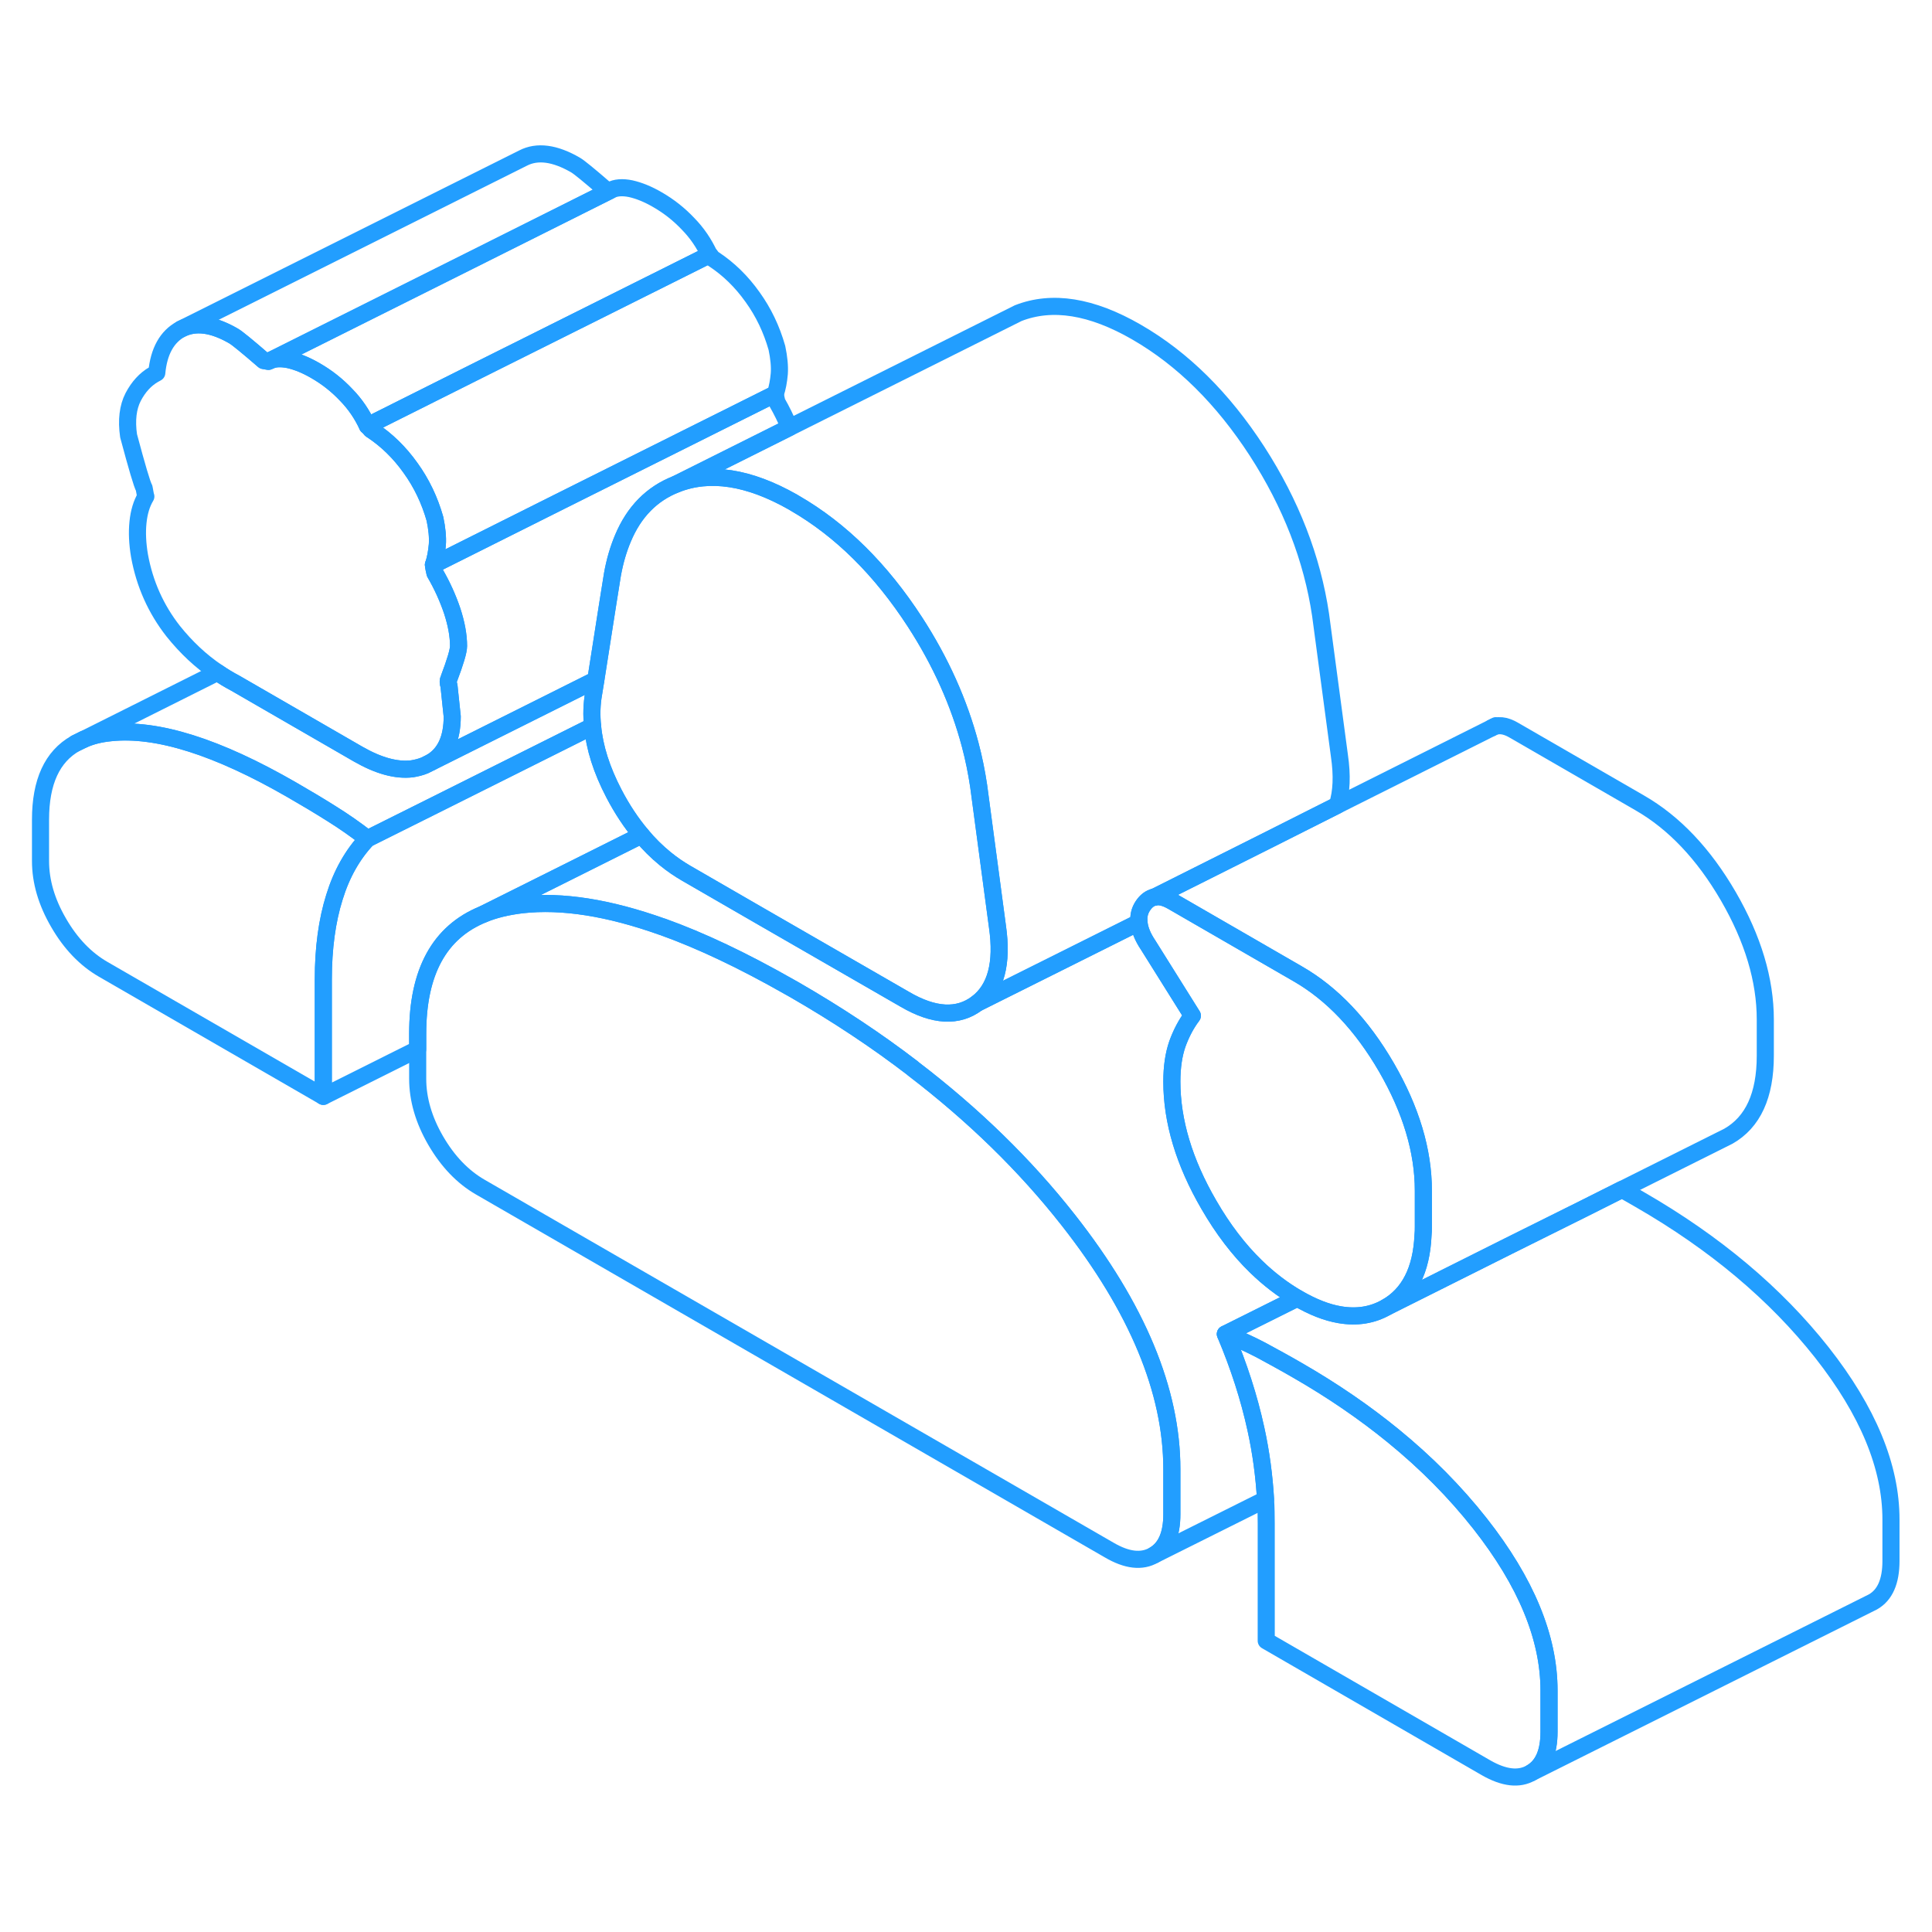 <svg width="48" height="48" viewBox="0 0 113 99" fill="none" xmlns="http://www.w3.org/2000/svg" stroke-width="1px" stroke-linecap="round" stroke-linejoin="round"><path d="M19.37 40.576C18.64 40.116 17.87 39.656 17.07 39.196C12.72 36.686 9.18 35.566 6.46 35.856C5.86 35.916 5.33 36.046 4.87 36.256L4.42 36.476C3.05 37.246 2.37 38.736 2.37 40.936V43.356C2.37 44.556 2.72 45.756 3.43 46.976C4.13 48.186 5 49.096 6.04 49.696L18.91 57.126V50.276C18.91 48.446 19.13 46.846 19.56 45.476C19.98 44.106 20.63 42.966 21.49 42.056C20.81 41.526 20.11 41.036 19.37 40.576Z" stroke="#229EFF" stroke-linejoin="round"/><path d="M68.54 78.927V81.567C68.54 82.757 68.19 83.557 67.49 83.957C66.78 84.367 65.91 84.267 64.87 83.657L28.1 62.437C27.06 61.837 26.19 60.927 25.48 59.707C24.78 58.497 24.43 57.287 24.43 56.097V53.457C24.43 49.847 25.7 47.517 28.25 46.477C28.92 46.197 29.69 46.017 30.54 45.917C32.87 45.657 35.6 46.087 38.74 47.207H38.75C41.01 48.017 43.47 49.187 46.16 50.717C46.26 50.777 46.37 50.837 46.48 50.897C48.96 52.327 51.27 53.857 53.38 55.477L53.41 55.507C56.93 58.197 59.96 61.147 62.48 64.357C66.52 69.497 68.54 74.357 68.54 78.927Z" stroke="#229EFF" stroke-linejoin="round"/><path d="M26.26 33.106L26.45 34.907C26.45 36.197 26.04 37.087 25.22 37.577L24.84 37.767C24.6 37.867 24.35 37.926 24.1 37.967C23.18 38.077 22.13 37.786 20.93 37.096L13.76 32.956C13.4 32.767 13.05 32.556 12.72 32.327C11.75 31.677 10.89 30.866 10.13 29.916C9.12 28.627 8.46 27.157 8.16 25.506C8.04 24.797 8.01 24.146 8.07 23.556C8.13 22.956 8.28 22.456 8.53 22.037C8.51 21.986 8.48 21.826 8.43 21.547C8.31 21.337 8.01 20.317 7.52 18.486C7.39 17.576 7.48 16.817 7.79 16.216C8.1 15.627 8.5 15.187 8.99 14.906L9.17 14.806C9.29 13.537 9.77 12.687 10.59 12.246C11.42 11.816 12.45 11.947 13.67 12.656C13.86 12.767 14.44 13.236 15.42 14.086L15.7 14.136L15.85 14.066C16.13 13.957 16.48 13.957 16.89 14.037C17.38 14.146 17.9 14.357 18.45 14.677C19.13 15.066 19.72 15.537 20.24 16.087C20.77 16.627 21.18 17.236 21.49 17.907C21.55 17.936 21.59 17.986 21.62 18.037C21.65 18.087 21.7 18.137 21.76 18.166C22.62 18.736 23.37 19.466 24.01 20.366C24.66 21.267 25.13 22.256 25.44 23.346C25.56 23.916 25.61 24.416 25.58 24.857C25.54 25.297 25.47 25.686 25.35 26.037C25.35 26.047 25.35 26.056 25.36 26.076C25.36 26.157 25.39 26.306 25.44 26.517C25.87 27.256 26.2 27.997 26.45 28.736C26.69 29.477 26.82 30.157 26.82 30.787C26.82 31.076 26.63 31.706 26.26 32.687C26.2 32.797 26.2 32.937 26.26 33.106Z" stroke="#229EFF" stroke-linejoin="round"/><path d="M90.6 91.876V94.296C90.6 95.496 90.25 96.296 89.54 96.696C88.84 97.096 87.97 96.996 86.92 96.396L74.06 88.966V82.116C74.06 81.646 74.05 81.166 74.02 80.696C73.94 79.336 73.76 77.966 73.46 76.596C73.06 74.756 72.46 72.896 71.67 71.026C72.34 71.276 73.03 71.586 73.74 71.956C74.44 72.336 75.16 72.726 75.9 73.156C77.95 74.336 79.8 75.606 81.47 76.966C83.42 78.556 85.11 80.266 86.56 82.106C89.25 85.526 90.6 88.776 90.6 91.876Z" stroke="#229EFF" stroke-linejoin="round"/><path d="M83.25 62.636V64.746C83.25 64.916 83.25 65.087 83.23 65.246C83.14 67.296 82.42 68.697 81.09 69.457C80.27 69.927 79.36 70.067 78.36 69.897C77.59 69.766 76.78 69.447 75.9 68.937C75.89 68.937 75.89 68.927 75.88 68.927C75.02 68.427 74.21 67.807 73.46 67.077C72.44 66.087 71.52 64.877 70.7 63.457C69.26 60.977 68.54 58.577 68.54 56.257C68.54 55.407 68.65 54.677 68.86 54.067C69.08 53.457 69.37 52.897 69.74 52.407L67.16 48.286C66.83 47.797 66.65 47.346 66.62 46.947C66.58 46.596 66.65 46.277 66.84 45.987C67.03 45.697 67.26 45.527 67.52 45.467H67.53C67.82 45.407 68.15 45.487 68.54 45.707L68.8 45.857L75.9 49.957C77.92 51.117 79.65 52.947 81.09 55.426C82.53 57.916 83.25 60.316 83.25 62.636Z" stroke="#229EFF" stroke-linejoin="round"/><path d="M87.49 35.446L87.24 35.576" stroke="#229EFF" stroke-linejoin="round"/><path d="M67.52 45.466L67.49 45.486" stroke="#229EFF" stroke-linejoin="round"/><path d="M103.25 52.636V54.746C103.25 57.066 102.53 58.636 101.09 59.456L94.87 62.566L92.66 63.676L88.24 65.876L81.09 69.456C82.42 68.696 83.14 67.296 83.23 65.246C83.25 65.086 83.25 64.916 83.25 64.746V62.636C83.25 60.316 82.53 57.916 81.09 55.426C79.65 52.946 77.92 51.116 75.9 49.956L68.8 45.856L68.54 45.706C68.15 45.486 67.82 45.406 67.53 45.466L70.98 43.736L74.29 42.076L78.22 40.096L87.24 35.576C87.59 35.366 88.03 35.406 88.54 35.706L95.9 39.956C97.92 41.116 99.65 42.946 101.09 45.426C102.53 47.916 103.25 50.316 103.25 52.636Z" stroke="#229EFF" stroke-linejoin="round"/><path d="M57.15 51.676C56.04 52.517 54.63 52.447 52.92 51.447L44.45 46.566L40.14 44.077C39.71 43.827 39.3 43.547 38.91 43.227C38.42 42.827 37.95 42.367 37.52 41.846C36.93 41.147 36.39 40.337 35.91 39.416C35.19 38.036 34.77 36.717 34.66 35.477C34.59 34.816 34.61 34.187 34.72 33.566L34.85 32.767L35.54 28.357L35.82 26.607C35.96 25.817 36.17 25.116 36.43 24.497C37.08 22.936 38.12 21.877 39.55 21.317C41.51 20.547 43.79 20.896 46.38 22.366C46.41 22.387 46.45 22.407 46.48 22.427C49.18 23.986 51.52 26.306 53.52 29.387C55.03 31.716 56.1 34.117 56.75 36.577C56.96 37.367 57.12 38.166 57.24 38.967L58.34 47.197C58.65 49.346 58.25 50.837 57.15 51.676Z" stroke="#229EFF" stroke-linejoin="round"/><path d="M78.22 40.097L74.29 42.077L70.98 43.737L67.53 45.467H67.52C67.26 45.527 67.03 45.697 66.84 45.987C66.65 46.277 66.58 46.597 66.62 46.947L57.15 51.677C58.25 50.837 58.65 49.347 58.34 47.197L57.24 38.967C57.12 38.167 56.96 37.367 56.75 36.577C56.1 34.117 55.03 31.717 53.52 29.387C51.52 26.307 49.18 23.987 46.48 22.427C46.45 22.407 46.41 22.387 46.38 22.367C43.79 20.897 41.51 20.547 39.55 21.317L46.17 18.007L58.73 11.727L59.55 11.317C61.54 10.537 63.85 10.907 66.48 12.427C69.18 13.987 71.52 16.307 73.52 19.387C75.51 22.467 76.75 25.667 77.24 28.967L78.34 37.197C78.51 38.357 78.47 39.327 78.22 40.097Z" stroke="#229EFF" stroke-linejoin="round"/><path d="M37.52 41.847L33.36 43.927L28.25 46.477C25.7 47.517 24.43 49.847 24.43 53.457V54.367L18.91 57.127V50.277C18.91 48.447 19.13 46.847 19.56 45.477C19.98 44.107 20.63 42.967 21.49 42.057L26.12 39.747L34.66 35.477C34.77 36.717 35.19 38.037 35.91 39.417C36.39 40.337 36.93 41.147 37.52 41.847Z" stroke="#229EFF" stroke-linejoin="round"/><path d="M110.6 81.876V84.296C110.6 85.496 110.25 86.296 109.54 86.696L89.54 96.696C90.25 96.296 90.6 95.496 90.6 94.296V91.876C90.6 88.776 89.25 85.526 86.56 82.106C85.11 80.266 83.42 78.556 81.47 76.966C79.8 75.606 77.95 74.336 75.9 73.156C75.16 72.726 74.44 72.336 73.74 71.956C73.03 71.586 72.34 71.276 71.67 71.026L75.88 68.926C75.88 68.926 75.88 68.936 75.9 68.936C76.78 69.446 77.59 69.766 78.36 69.896C79.36 70.066 80.27 69.926 81.09 69.456L88.24 65.876L92.66 63.676L94.87 62.566C95.21 62.756 95.55 62.956 95.9 63.156C100.31 65.696 103.86 68.686 106.56 72.106C109.25 75.526 110.6 78.776 110.6 81.876Z" stroke="#229EFF" stroke-linejoin="round"/><path d="M73.46 76.597C73.76 77.967 73.94 79.337 74.02 80.697L67.49 83.957C68.19 83.557 68.54 82.757 68.54 81.567V78.927C68.54 74.357 66.52 69.497 62.48 64.357C59.96 61.147 56.93 58.197 53.41 55.507L53.38 55.477C51.27 53.857 48.96 52.327 46.48 50.897C46.37 50.837 46.26 50.777 46.16 50.717C43.47 49.187 41.01 48.017 38.75 47.207H38.74C35.6 46.087 32.87 45.657 30.54 45.917C29.69 46.017 28.92 46.197 28.25 46.477L33.36 43.927L37.52 41.847C37.95 42.367 38.42 42.827 38.91 43.227C39.3 43.547 39.71 43.827 40.14 44.077L44.45 46.567L52.92 51.447C54.63 52.447 56.04 52.517 57.15 51.677L66.62 46.947C66.65 47.347 66.83 47.797 67.16 48.287L69.74 52.407C69.37 52.897 69.08 53.457 68.86 54.067C68.65 54.677 68.54 55.407 68.54 56.257C68.54 58.577 69.26 60.977 70.7 63.457C71.52 64.877 72.44 66.087 73.46 67.077C74.21 67.807 75.02 68.427 75.88 68.927L71.67 71.027C72.46 72.897 73.06 74.757 73.46 76.597Z" stroke="#229EFF" stroke-linejoin="round"/><path d="M34.72 33.567C34.61 34.187 34.59 34.817 34.66 35.477L26.12 39.747L21.49 42.057C20.81 41.527 20.11 41.037 19.37 40.577C18.64 40.117 17.87 39.657 17.07 39.197C12.72 36.687 9.18 35.567 6.46 35.857C5.86 35.917 5.33 36.047 4.87 36.257L12.72 32.327C13.05 32.557 13.4 32.767 13.76 32.957L20.93 37.097C22.13 37.787 23.18 38.077 24.1 37.967C24.35 37.927 24.6 37.867 24.84 37.767L25.22 37.577L34.85 32.767L34.72 33.567Z" stroke="#229EFF" stroke-linejoin="round"/><path d="M4.87 36.256L4.42 36.476" stroke="#229EFF" stroke-linejoin="round"/><path d="M35.7 4.137L27.49 8.247L15.85 14.066L15.7 14.136L15.42 14.086C14.44 13.236 13.86 12.767 13.67 12.656C12.45 11.947 11.42 11.816 10.59 12.246L30.59 2.247C31.42 1.817 32.45 1.947 33.67 2.657C33.86 2.767 34.44 3.237 35.42 4.087L35.7 4.137Z" stroke="#229EFF" stroke-linejoin="round"/><path d="M41.49 7.907L28.06 14.617L21.49 17.907C21.18 17.237 20.77 16.627 20.24 16.087C19.72 15.537 19.13 15.067 18.45 14.677C17.9 14.357 17.38 14.147 16.89 14.037C16.48 13.957 16.13 13.957 15.85 14.067L27.49 8.247L35.7 4.137C36 3.967 36.4 3.937 36.89 4.037C37.38 4.147 37.9 4.357 38.45 4.677C39.13 5.067 39.72 5.537 40.24 6.087C40.77 6.627 41.18 7.237 41.49 7.907Z" stroke="#229EFF" stroke-linejoin="round"/><path d="M45.58 14.857C45.54 15.297 45.47 15.687 45.35 16.037L32.74 22.337L25.35 26.037C25.47 25.687 25.54 25.297 25.58 24.857C25.61 24.417 25.56 23.917 25.44 23.347C25.13 22.257 24.66 21.267 24.01 20.367C23.37 19.467 22.62 18.737 21.76 18.167C21.7 18.137 21.65 18.087 21.62 18.037C21.59 17.987 21.55 17.937 21.49 17.907L28.06 14.617L41.49 7.907C41.55 7.937 41.59 7.987 41.62 8.037C41.65 8.087 41.7 8.137 41.76 8.167C42.62 8.737 43.37 9.467 44.01 10.367C44.66 11.267 45.13 12.257 45.44 13.347C45.56 13.917 45.61 14.417 45.58 14.857Z" stroke="#229EFF" stroke-linejoin="round"/><path d="M46.17 18.007L39.55 21.317C38.12 21.877 37.08 22.937 36.43 24.497C36.17 25.117 35.96 25.817 35.82 26.607L35.54 28.357L34.85 32.757L25.22 37.577C26.04 37.087 26.45 36.197 26.45 34.907L26.26 33.107C26.2 32.937 26.2 32.797 26.26 32.687C26.63 31.707 26.82 31.077 26.82 30.787C26.82 30.157 26.69 29.477 26.45 28.737C26.2 27.997 25.87 27.257 25.44 26.517C25.39 26.307 25.36 26.157 25.36 26.077C25.35 26.057 25.35 26.047 25.35 26.037L32.74 22.337L45.35 16.037C45.35 16.107 45.38 16.267 45.44 16.517C45.73 17.017 45.97 17.517 46.17 18.007Z" stroke="#229EFF" stroke-linejoin="round"/></svg>